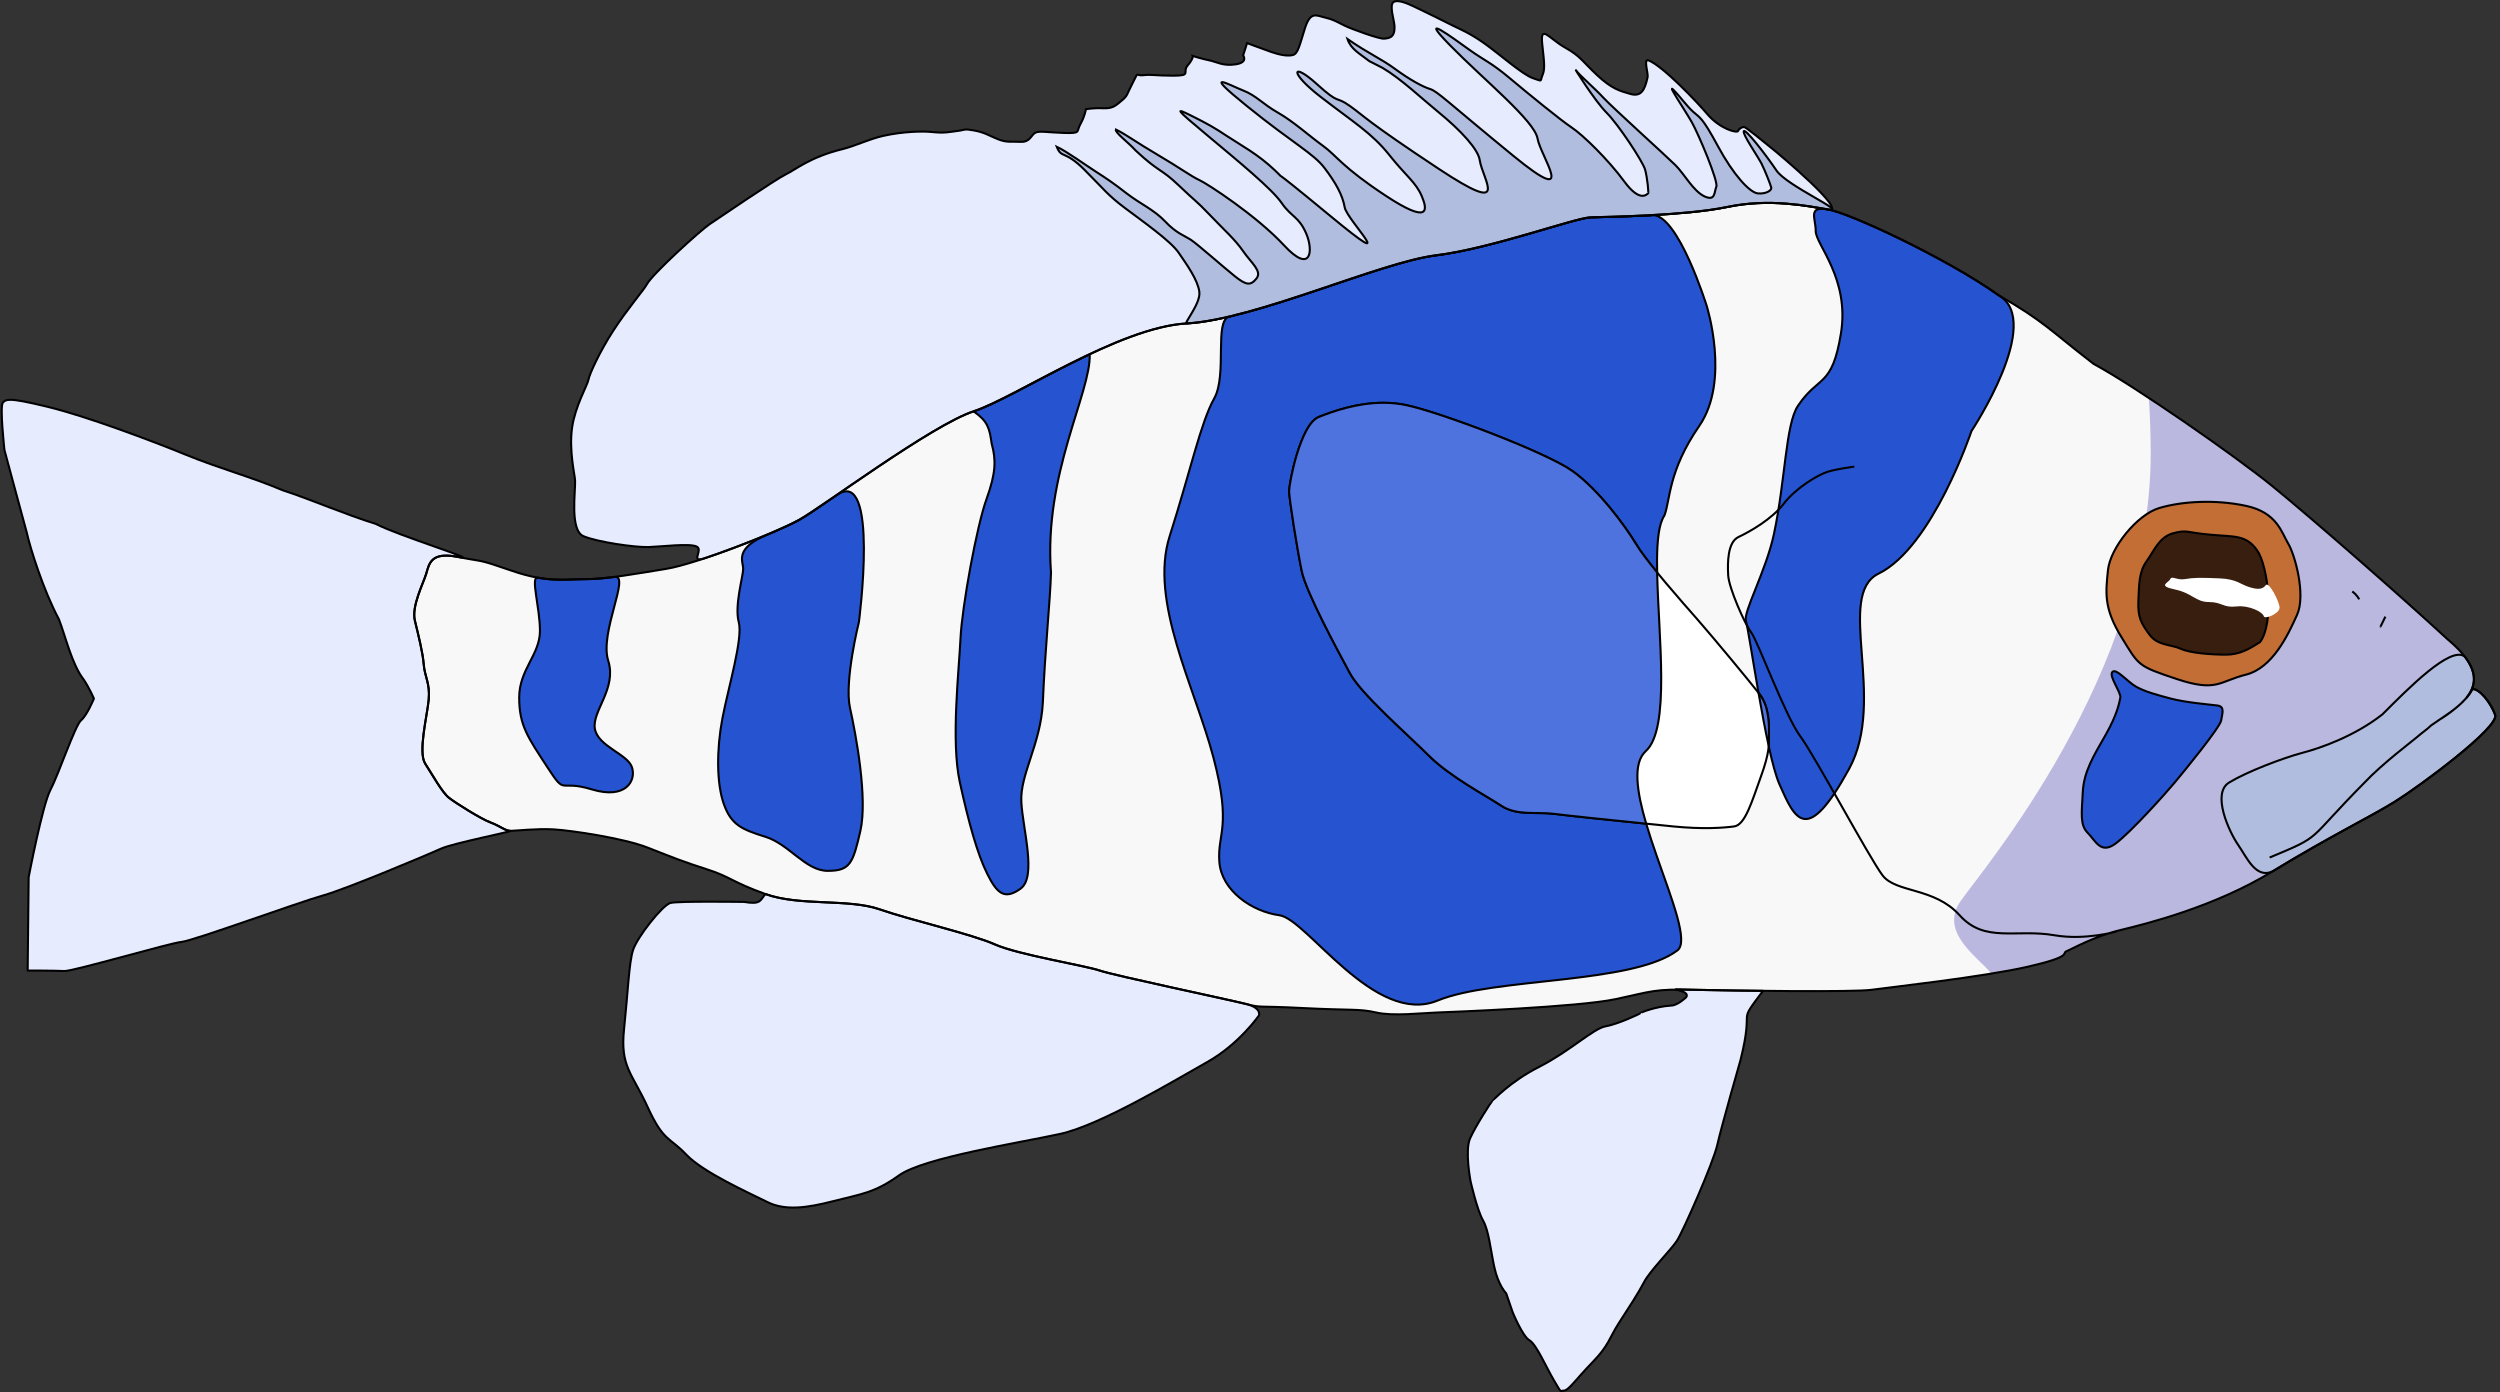 <?xml version="1.0" encoding="UTF-8"?>
<svg xmlns="http://www.w3.org/2000/svg" xmlns:xlink="http://www.w3.org/1999/xlink" width="449pt" height="250pt" viewBox="0 0 449 250" version="1.1">
<rect x="0" y="0" width="449" height="250" fill="#333333" stroke="none"/>
<g id="surface46">
<path style=" stroke:none;fill-rule:nonzero;fill:rgb(97.255%,97.255%,97.255%);fill-opacity:1;" d="M 333.035 83.793 C 333.035 83.793 329.969 84.188 328.238 84.723 C 326.508 85.254 322.512 87.648 320.379 90.438 C 318.246 93.234 314.25 95.492 312.254 96.426 C 310.258 97.352 310.258 101.078 310.387 103.34 C 310.52 105.602 313.316 111.984 314.52 113.578 C 315.715 115.172 320.648 128.602 323.309 132.191 C 325.973 135.781 335.695 154 338.098 157.191 C 340.496 160.387 347.418 159.32 351.949 164.371 C 356.477 169.422 362.074 166.766 369 167.965 C 374.488 168.91 380.055 167.301 380.055 167.301 M 442.961 125.332 C 445.082 122.758 445.246 119.527 439.602 114.82 C 431.258 107.105 414.914 92.832 408.168 87.34 C 401.418 81.84 383.297 69.254 376.02 65.352 C 368.199 59.328 367.137 57.73 358.969 53.031 C 349.371 46.207 332.059 38.227 328.328 37.609 C 324.598 36.988 317.848 35.566 310.207 37.164 C 302.57 38.758 288.543 38.938 285.695 39.023 C 282.859 39.109 267.938 44.609 257.902 45.852 C 247.863 47.09 225.484 57.375 213.141 58.082 C 200.797 58.793 182.414 71.383 174.867 73.863 C 167.316 76.344 147.688 91.059 143.52 93.363 C 139.344 95.668 125.133 101.254 119.715 102.145 C 114.301 103.027 108.969 104.004 105.242 104.004 C 101.512 104.004 98.312 104.711 91.918 102.496 C 85.523 100.277 87.121 100.992 82.238 100.016 C 77.352 99.039 77.086 101.254 76.555 103.027 C 76.02 104.801 73.891 108.875 74.516 111.449 C 75.133 114.023 75.93 117.125 76.109 119.34 C 76.285 121.559 77.262 122.703 77 125.633 C 76.73 128.559 75.047 135.117 76.379 137.156 C 77.707 139.195 79.398 142.301 80.641 143.277 C 81.883 144.25 86.41 147.086 88.098 147.703 C 89.789 148.328 90.766 149.215 91.652 149.215 C 92.535 149.215 96.359 148.77 99.465 148.949 C 102.574 149.125 112.078 150.543 116.34 152.227 C 120.602 153.91 122.824 154.801 127 156.129 C 131.168 157.457 131.352 158.344 137.477 160.562 C 143.605 162.777 152.395 161.359 157.992 163.312 C 163.586 165.258 174.508 167.742 178.684 169.605 C 182.859 171.465 194.938 173.414 197.512 174.301 C 200.086 175.191 221.137 179.617 223.891 180.328 C 226.645 181.039 225.484 180.594 234.012 181.039 C 242.535 181.48 244.133 181.129 247.156 181.836 C 250.172 182.543 255.504 181.922 258.078 181.836 C 260.652 181.75 283.48 180.859 290.141 179.445 C 296.801 178.023 296.98 177.582 304.348 177.758 C 311.723 177.934 332.945 178.203 336.145 177.758 C 339.34 177.312 356.215 175.453 364.293 173.594 C 372.375 171.734 370.246 171.203 371.129 170.844 C 372.02 170.488 376.02 168.184 380.812 167.031 C 385.609 165.879 397.688 162.867 408.168 156.48 C 418.645 150.098 425.66 146.734 430.102 143.984 C 434.543 141.234 448.93 130.594 448.129 128.383 C 447.332 126.164 445.309 123.664 444.066 123.75 M 422.465 106.219 C 423.352 106.84 423.707 107.637 423.707 107.637 M 428.414 110.738 C 427.797 111.984 427.527 112.602 427.527 112.516 "/>
<path style=" stroke:none;fill-rule:nonzero;fill:rgb(72.941%,72.157%,87.059%);fill-opacity:1;" d="M 385.934 71.469 C 393.992 76.773 403.637 83.648 408.168 87.34 C 414.914 92.832 431.258 107.105 439.602 114.82 C 444.543 118.941 445.031 121.93 443.656 124.336 L 444.066 123.75 C 445.309 123.664 447.332 126.164 448.133 128.383 C 448.93 130.594 434.543 141.234 430.102 143.984 C 425.66 146.734 418.645 150.098 408.168 156.484 C 397.688 162.867 385.609 165.879 380.812 167.031 C 380.543 167.094 380.285 167.164 380.023 167.234 L 380.055 167.301 C 380.055 167.301 379.562 167.441 378.738 167.613 C 374.898 168.828 371.887 170.543 371.129 170.844 C 370.246 171.203 372.375 171.734 364.293 173.594 C 362.449 174.02 360.133 174.445 357.641 174.848 C 355.18 171.816 348.234 167.441 352.113 161.852 C 355.984 156.254 386.242 120.938 386.273 81.371 C 386.262 78.062 386.148 74.758 385.934 71.469 Z M 422.465 106.219 L 423.707 107.637 C 423.707 107.637 423.352 106.84 422.465 106.219 Z M 428.414 110.742 L 427.527 112.516 C 427.527 112.602 427.797 111.984 428.414 110.742 Z M 428.414 110.742 "/>
<path style="fill-rule:nonzero;fill:rgb(69.02%,74.118%,87.059%);fill-opacity:1;stroke-width:0.239;stroke-linecap:butt;stroke-linejoin:miter;stroke:rgb(0%,0%,0%);stroke-opacity:1;stroke-miterlimit:4;" d="M 54.44 909.476 C 53.506 908.948 51.234 907.378 50.491 905.874 C 49.699 905.816 48.408 907.411 47.9 908.828 C 47.39 910.238 56.565 917.025 59.397 918.778 C 62.23 920.532 66.704 922.677 73.386 926.748 C 75.312 927.652 76.333 925.166 77.352 923.696 C 78.368 922.226 80.409 917.817 78.368 916.574 C 76.333 915.328 72.14 913.746 69.99 913.178 C 67.838 912.615 63.986 911.257 60.812 908.769 C 57.87 905.829 52.995 900.856 51.376 902.152 C 49.861 904.13 50.162 905.627 51.196 906.883 C 52.185 908.083 53.842 909.06 55.207 910.014 C 55.803 910.58 56.184 910.791 56.849 911.372 C 57.003 911.539 60.877 914.444 62.853 916.574 C 69.711 923.489 67.494 922.565 73.727 925.166 " transform="matrix(-1.568,0,0,1.568,523.236,-1296.65)"/>
<path style="fill-rule:nonzero;fill:rgb(76.078%,43.137%,20.784%);fill-opacity:1;stroke-width:0.239;stroke-linecap:butt;stroke-linejoin:miter;stroke:rgb(0%,0%,0%);stroke-opacity:1;stroke-miterlimit:4;" d="M 70.583 897.351 C 71.602 899.638 73.386 903.457 76.445 904.22 C 79.502 904.982 79.758 906.252 84.347 904.728 C 88.936 903.201 88.68 903.201 90.72 899.895 C 92.755 896.586 92.504 894.805 92.25 892.262 C 91.993 889.718 88.936 885.904 86.385 885.139 C 83.837 884.374 80.013 884.123 76.445 884.885 C 72.875 885.647 72.369 887.937 71.602 889.21 C 70.84 890.48 69.562 895.062 70.583 897.351 Z M 70.583 897.351 " transform="matrix(-1.568,0,0,1.568,523.236,-1296.65)"/>
<path style="fill-rule:nonzero;fill:rgb(21.961%,11.765%,5.882%);fill-opacity:1;stroke-width:0.239;stroke-linecap:butt;stroke-linejoin:miter;stroke:rgb(0%,0%,0%);stroke-opacity:1;stroke-miterlimit:4;" d="M 80.523 888.191 C 77.721 888.447 76.445 888.191 75.172 889.972 C 73.896 891.753 73.162 898.253 74.831 900.49 C 76.022 901.252 77.128 901.93 78.739 901.93 C 80.354 901.93 82.815 901.761 83.921 901.252 C 85.027 900.742 86.557 900.914 87.491 899.638 C 88.425 898.368 88.849 897.69 88.764 895.739 C 88.68 893.789 88.68 892.433 87.83 891.243 C 86.981 890.057 86.385 888.447 84.771 888.021 C 83.159 887.598 83.326 887.937 80.523 888.191 Z M 80.523 888.191 " transform="matrix(-1.568,0,0,1.568,523.236,-1296.65)"/>
<path style=" stroke:none;fill-rule:nonzero;fill:rgb(100%,100%,100%);fill-opacity:1;" d="M 406.965 105.07 C 406.434 105.734 405.77 105.996 404.035 105.465 C 402.301 104.938 401.77 104.004 398.578 103.871 C 395.379 103.734 393.914 103.734 392.449 104.004 C 390.98 104.266 390.051 103.34 389.781 104.004 C 389.516 104.668 387.387 105.199 390.582 105.863 C 393.777 106.527 394.312 108.125 396.711 108.125 C 399.109 108.125 399.242 109.188 401.637 108.922 C 404.035 108.656 406.434 109.984 406.566 110.656 C 406.703 111.32 409.41 110.211 409.41 109.145 C 409.41 108.082 407.496 104.406 406.965 105.07 Z M 406.965 105.07 "/>
<path style="fill-rule:nonzero;fill:rgb(14.902%,32.941%,81.961%);fill-opacity:1;stroke-width:0.239;stroke-linecap:butt;stroke-linejoin:miter;stroke:rgb(0%,0%,0%);stroke-opacity:1;stroke-miterlimit:4;" d="M 125.722 853.423 C 125.722 854.95 121.813 858.849 122.832 865.127 C 123.854 871.4 125.383 869.875 127.762 873.435 C 129.175 875.555 129.187 881.92 130.51 888.124 C 131.412 892.346 134.058 897.065 133.717 898.094 C 133.32 899.274 131.437 913.238 129.88 916.77 C 128.079 920.849 126.761 923.883 121.896 915.004 C 117.543 907.07 123.52 895.087 118.52 892.645 C 112.349 889.633 107.882 876.318 107.882 876.318 C 107.882 876.318 99.554 863.769 104.763 860.772 C 110.884 856.42 121.925 851.33 124.305 850.934 C 126.684 850.541 125.722 851.893 125.722 853.423 Z M 194.623 872.588 C 196.152 875.304 197.343 880.899 199.722 888.36 C 202.096 895.824 196.832 905.662 194.707 913.719 C 192.585 921.773 194.281 922.368 194.03 925.677 C 193.773 928.983 190.288 931.357 187.146 931.78 C 184.002 932.206 176.25 944.518 169.035 941.551 C 162.543 938.883 146.748 939.705 141.564 935.804 C 138.943 933.831 149.262 916.663 145.184 912.974 C 141.193 909.361 145.602 889.718 143.051 885.986 C 142.374 884.205 142.628 880.899 139.06 875.727 C 135.49 870.553 138.208 861.988 138.208 861.988 C 138.208 861.988 141.482 851.42 144.461 851.587 C 147.682 851.764 150.55 851.811 151.494 851.839 C 153.303 851.893 162.819 855.401 169.219 856.191 C 174.449 856.836 184.924 861.33 192.876 863.204 C 194.665 863.622 193.096 869.875 194.623 872.588 Z M 248.571 892.095 C 248.571 892.942 249.59 896.332 249.079 898.198 C 248.571 900.062 250.27 905.662 250.95 909.224 C 251.63 912.784 251.63 916.686 250.781 919.062 C 249.929 921.434 248.74 921.945 246.022 922.792 C 243.302 923.639 241.433 926.693 238.887 926.693 C 236.336 926.693 235.997 925.844 235.148 922.114 C 234.296 918.382 235.659 911.09 236.336 908.034 C 237.016 904.982 235.317 898.198 235.317 898.198 C 235.317 898.198 232.951 880.279 237.853 883.642 C 239.827 884.997 241.406 886.073 242.168 886.494 C 242.948 886.925 244.268 887.531 245.83 888.188 C 249.64 889.785 248.571 891.243 248.571 892.095 Z M 271.849 899.215 C 271.849 901.93 274.228 903.624 274.228 906.848 C 274.228 910.071 273.207 911.429 271 914.82 C 268.792 918.21 269.809 916.178 265.902 917.363 C 261.994 918.552 260.803 916.347 261.314 914.82 C 261.824 913.295 265.222 912.443 265.561 910.41 C 265.902 908.375 263.015 905.829 264.034 902.608 C 265.05 899.387 261.473 892.792 263.294 893.024 C 264.512 893.181 265.631 893.28 266.58 893.28 C 268.299 893.28 269.839 893.517 272.096 893.116 C 272.965 892.959 271.849 896.504 271.849 899.215 Z M 220.108 877.76 C 219.603 879.626 219.603 881.066 220.704 884.123 C 221.81 887.174 223.506 896.417 223.678 900.062 C 223.85 903.709 224.784 911.853 223.763 916.516 C 222.744 921.18 221.725 924.825 220.619 927.029 C 219.515 929.239 218.663 930.086 216.795 928.728 C 214.926 927.371 216.541 921.945 216.713 918.806 C 216.88 915.667 214.503 912.192 214.249 907.443 C 213.992 901.168 213.399 895.739 213.315 892.518 C 214.162 881.238 208.723 871.908 208.88 867.511 C 214.236 870.035 219.373 873.139 222.176 874.058 C 220.537 875.216 220.365 875.979 220.108 877.76 Z M 220.108 877.76 " transform="matrix(-1.568,0,0,1.568,523.236,-1296.65)"/>
<path style="fill-rule:nonzero;fill:rgb(90.196%,92.157%,99.216%);fill-opacity:1;stroke-width:0.239;stroke-linecap:butt;stroke-linejoin:miter;stroke:rgb(0%,0%,0%);stroke-opacity:1;stroke-miterlimit:4;" d="M 173.666 827.073 C 172.924 827.066 171.736 827.701 171.26 827.925 C 170.183 828.433 168.597 829.223 167.466 829.791 C 166.332 830.354 165.425 830.693 163.726 831.881 C 162.03 833.069 159.307 835.498 158.121 835.897 C 156.93 836.293 157.326 836.293 157.042 835.613 C 156.761 834.935 156.761 834.48 157.042 832.051 C 157.326 829.619 156.25 831.373 154.436 832.392 C 152.625 833.408 152.453 833.974 150.757 835.558 C 149.055 837.14 148.148 837.364 146.96 837.703 C 145.769 838.042 145.318 837.364 144.979 835.782 C 144.885 835.346 145.493 833.613 144.867 833.862 C 143.213 834.514 139.25 838.697 138.181 839.968 C 136.711 841.717 134.728 842.227 134.613 841.946 C 134.501 841.662 134.16 841.492 133.933 841.492 C 133.707 841.492 131.554 843.304 130.764 843.926 C 129.97 844.544 121.925 851.33 124.305 850.934 C 126.684 850.541 130.989 849.634 135.861 850.653 C 140.732 851.669 149.678 851.781 151.494 851.839 C 153.303 851.893 162.819 855.401 169.219 856.191 C 175.622 856.983 189.894 863.54 197.767 863.993 C 205.639 864.447 217.363 872.476 222.176 874.058 C 226.992 875.64 239.51 885.024 242.168 886.494 C 244.022 887.518 248.969 889.554 252.973 890.886 C 254.729 891.472 253.102 889.945 253.895 889.549 C 254.687 889.155 257.861 889.549 259.39 889.606 C 260.92 889.661 265.28 889.038 266.867 888.36 C 268.451 887.685 267.771 883.271 267.826 881.973 C 267.858 881.3 268.543 878.567 268.17 875.921 C 267.816 873.453 266.408 871.069 266.296 870.438 C 266.184 869.798 265.011 867.232 263.466 864.843 C 261.884 862.394 259.931 860.127 259.615 859.527 C 258.992 858.341 253.441 853.308 252.425 852.628 C 251.403 851.951 244.777 847.429 243.698 846.921 C 242.624 846.413 240.923 844.94 237.243 844.038 C 235.696 843.655 234.181 842.883 232.545 842.511 C 230.283 842.001 228.001 841.961 227.046 842.058 C 225.407 842.227 225.009 842.058 224.044 841.946 C 223.083 841.834 223.367 841.662 222.121 841.889 C 220.876 842.113 220.365 842.511 219.346 842.907 C 218.325 843.304 217.874 843.132 216.795 843.191 C 215.721 843.246 215.607 842.452 215.156 842.173 C 214.7 841.889 213.793 842.113 211.812 842.173 C 209.829 842.227 210.452 842.058 209.944 841.154 C 209.433 840.247 209.319 839.457 209.319 839.457 C 209.319 839.457 208.472 839.288 207.338 839.345 C 206.205 839.4 205.866 839.006 205.186 838.441 C 204.508 837.875 204.675 837.818 203.938 836.405 C 203.203 834.99 203.713 835.67 202.749 835.558 C 201.79 835.444 201.446 835.613 199.294 835.613 C 197.144 835.613 198.332 835.219 197.65 834.425 C 196.972 833.633 197.087 833.353 197.087 833.353 C 197.087 833.353 196.01 833.692 195.163 833.862 C 194.311 834.031 193.631 834.539 192.156 834.313 C 190.684 834.088 191.309 833.294 191.309 833.294 L 190.856 831.881 C 190.856 831.881 189.042 832.559 188.081 832.898 C 187.119 833.239 186.157 833.408 185.587 833.239 C 185.024 833.069 184.852 832.163 184.229 830.187 C 183.606 828.207 182.926 828.717 181.965 828.944 C 181.001 829.168 180.659 829.392 179.755 829.846 C 178.848 830.299 175.677 831.428 175.166 831.373 C 174.655 831.316 173.866 831.316 173.978 829.846 C 174.03 829.173 174.578 827.559 174.092 827.188 C 173.983 827.105 173.838 827.073 173.666 827.073 Z M 173.666 827.073 " transform="matrix(-1.568,0,0,1.568,523.236,-1296.65)"/>
<path style="fill-rule:nonzero;fill:rgb(69.02%,74.118%,87.059%);fill-opacity:1;stroke-width:0.239;stroke-linecap:butt;stroke-linejoin:miter;stroke:rgb(0%,0%,0%);stroke-opacity:1;stroke-miterlimit:4;" d="M 196.322 860.376 C 196.491 859.018 197.767 857.237 198.701 855.879 C 199.635 854.527 202.779 852.322 204.817 850.792 C 206.855 849.265 207.196 848.675 209.491 846.383 C 211.785 844.093 212.099 845.15 212.657 843.754 C 211.551 844.263 209.319 845.875 208.13 846.637 C 206.939 847.402 206.177 847.907 204.648 849.098 C 203.118 850.284 201.504 850.964 200.228 852.322 C 198.955 853.675 198.021 853.931 197.256 854.439 C 196.491 854.95 193.519 857.578 192.244 858.595 C 190.968 859.614 190.46 859.698 189.782 858.849 C 189.1 858.002 190.373 857.07 191.309 855.712 C 192.244 854.355 193.519 853.251 195.131 851.555 C 196.748 849.861 196.661 850.112 198.701 848.164 C 200.739 846.213 200.908 846.722 203.626 844.178 C 204.408 843.291 206.015 842.12 205.891 841.779 C 204.772 842.312 203.541 843.246 201.08 844.689 C 198.616 846.131 197.256 847.145 196.322 847.571 C 195.388 847.995 189.782 851.642 186.636 855.032 C 183.494 858.425 183.238 855.628 184.09 853.675 C 184.937 851.726 185.786 851.811 186.892 850.199 C 187.996 848.587 191.818 845.451 195.47 842.397 C 199.127 839.345 199.127 839.26 197.256 840.192 C 195.388 841.126 194.623 841.55 193.096 842.569 C 191.563 843.585 189.61 844.601 187.655 846.467 C 185.702 848.336 189.782 844.689 181.369 851.642 C 172.959 858.595 179.414 852.15 179.67 850.708 C 179.924 849.265 180.689 847.907 181.965 846.213 C 183.238 844.517 185.53 843.416 190.883 839.088 C 196.237 834.764 192.839 836.717 191.309 837.307 C 189.782 837.903 189.1 838.837 187.316 839.853 C 185.53 840.87 183.661 842.569 182.134 843.67 C 180.604 844.773 180.009 846.044 174.997 849.35 C 169.984 852.658 170.154 851.046 170.836 849.437 C 171.514 847.825 172.62 847.145 174.573 844.689 C 176.529 842.227 178.651 840.954 182.388 838.072 C 186.125 835.19 185.702 834.001 182.899 836.545 C 180.094 839.088 180.859 837.818 179.075 839.088 C 177.291 840.364 177.206 840.787 168.881 846.298 C 160.552 851.811 163.866 847.571 164.209 845.279 C 164.391 844.043 166.352 841.903 168.881 839.836 C 170.854 838.224 173.218 835.967 175.338 834.721 C 175.525 834.609 176.668 834.054 176.853 833.949 C 177.994 833.055 178.96 832.584 179.351 831.42 C 176.89 833.114 175.507 833.662 173.893 834.851 C 172.276 836.037 170.749 836.884 169.902 837.14 C 169.05 837.394 167.946 838.583 160.385 844.773 C 152.824 850.964 157.239 844.856 157.583 842.82 C 157.922 840.787 163.699 836.121 167.605 832.135 C 171.514 828.149 167.179 831.373 165.398 832.646 C 163.614 833.917 162.931 834.088 160.809 835.867 C 158.684 837.648 154.947 840.703 153.674 841.55 C 152.396 842.397 149.511 845.197 147.643 847.74 C 145.769 850.284 145.007 849.098 144.922 849.098 C 144.835 849.098 145.007 847.317 145.263 846.383 C 145.518 845.451 148.32 841.211 149.678 839.853 C 151.038 838.498 153.587 834.425 153.163 835.02 C 152.74 835.613 151.123 836.968 150.022 838.159 C 148.916 839.345 142.8 844.856 141.778 845.875 C 140.759 846.893 139.738 848.842 138.465 849.437 C 137.192 850.03 137.359 848.926 137.107 848.336 C 136.851 847.74 139.142 842.312 139.91 840.954 C 140.675 839.599 142.8 836.46 142.032 837.225 C 141.268 837.987 140.505 839.088 139.738 839.768 C 138.976 840.446 138.719 840.364 136.935 843.67 C 135.151 846.978 133.283 849.011 132.349 849.098 C 131.415 849.183 130.734 848.759 130.819 848.418 C 130.904 848.079 131.499 846.555 131.923 845.703 C 132.349 844.856 134.133 842.312 133.961 841.973 C 133.794 841.634 131.415 844.689 130.224 846.467 C 129.035 848.249 121.925 851.33 124.305 850.934 C 126.684 850.541 130.989 849.634 135.861 850.653 C 140.732 851.669 149.678 851.781 151.494 851.839 C 153.303 851.893 162.819 855.401 169.219 856.191 C 175.622 856.983 189.894 863.54 197.767 863.993 C 198.165 864.018 196.152 861.731 196.322 860.376 Z M 196.322 860.376 " transform="matrix(-1.568,0,0,1.568,523.236,-1296.65)"/>
<path style="fill-rule:nonzero;fill:rgb(14.902%,32.941%,81.961%);fill-opacity:1;stroke-width:0.239;stroke-linecap:butt;stroke-linejoin:miter;stroke:rgb(0%,0%,0%);stroke-opacity:1;stroke-miterlimit:4;" d="M 84.601 916.574 C 83.468 915.216 79.39 910.238 79.278 909.449 C 79.163 908.656 78.824 907.867 79.731 907.752 C 80.635 907.64 83.356 907.411 85.055 906.962 C 86.756 906.509 88.002 906.17 89.018 905.605 C 90.037 905.039 91.283 903.457 91.739 903.908 C 92.192 904.359 90.72 906.285 90.832 906.848 C 90.944 907.411 91.171 908.769 92.531 911.145 C 93.889 913.519 95.022 915.328 95.134 917.705 C 95.252 920.076 95.476 921.434 94.571 922.338 C 93.662 923.243 93.099 924.825 91.398 923.584 C 89.699 922.338 85.735 917.929 84.601 916.574 Z M 84.601 916.574 " transform="matrix(-1.568,0,0,1.568,523.236,-1296.65)"/>
<path style="fill-rule:nonzero;fill:rgb(90.196%,92.157%,99.216%);fill-opacity:1;stroke-width:0.239;stroke-linecap:round;stroke-linejoin:round;stroke:rgb(0%,0%,0%);stroke-opacity:1;stroke-miterlimit:4;" d="M 141.634 940.265 C 141.377 940.265 140.772 940.29 139.598 940.318 C 137.854 940.358 134.895 940.407 131.763 940.44 C 134.895 944.615 132.688 941.733 134.332 948.347 C 134.332 948.347 136.539 956.035 136.993 958.07 C 137.446 960.106 140.959 968.078 141.639 969.094 C 142.316 970.113 144.695 972.487 145.376 973.788 C 146.056 975.086 147.132 976.727 148.265 978.479 C 149.394 980.235 149.394 981.022 151.262 982.946 C 153.136 984.869 154.04 986.226 154.551 986.226 C 155.059 986.226 154.775 986.62 155.682 985.095 C 156.591 983.566 157.722 980.91 158.517 980.459 C 159.309 980.006 160.44 977.236 160.44 977.236 L 161.178 975.086 C 161.178 975.086 162.084 974.184 162.535 972.091 C 162.989 969.998 163.158 967.908 163.838 966.72 C 164.516 965.532 165.256 962.253 165.256 962.253 C 165.256 962.253 165.936 958.748 165.311 957.335 C 164.688 955.923 162.819 953.038 162.765 953.038 C 162.707 953.038 160.839 950.891 157.383 949.137 C 153.928 947.383 151.155 944.727 149.793 944.501 C 148.432 944.276 145.769 943.031 145.769 942.973 C 145.769 942.919 144.073 942.238 142.316 942.126 C 141.522 942.126 140.56 941.165 140.56 941.165 C 140.044 940.43 142.404 940.258 141.634 940.265 Z M 141.634 940.265 " transform="matrix(-1.568,0,0,1.568,523.236,-1296.65)"/>
<path style="fill-rule:nonzero;fill:rgb(90.196%,92.157%,99.216%);fill-opacity:1;stroke-width:0.239;stroke-linecap:round;stroke-linejoin:round;stroke:rgb(0%,0%,0%);stroke-opacity:1;stroke-miterlimit:4;" d="M 246.022 929.351 C 242.113 930.764 236.508 929.857 232.938 931.103 C 229.371 932.346 222.405 933.93 219.742 935.119 C 217.079 936.304 209.376 937.547 207.734 938.113 C 206.092 938.681 192.667 941.504 190.911 941.957 C 189.154 942.41 189.496 943.257 189.496 943.257 C 189.496 943.257 191.763 946.536 195.388 948.574 C 199.012 950.607 207.622 955.811 212.266 956.825 C 216.912 957.844 227.898 959.54 230.728 961.576 C 233.561 963.611 235.148 963.723 238.205 964.515 C 241.264 965.307 243.758 965.649 245.798 964.63 C 247.833 963.611 253.16 961.234 255.083 959.201 C 257.011 957.166 257.689 957.732 259.502 953.773 C 261.314 949.817 262.671 949.137 262.22 944.839 C 261.769 940.544 261.655 937.263 261.199 935.796 C 260.748 934.324 257.801 930.592 256.897 930.368 C 255.99 930.141 248.456 930.253 248.456 930.253 C 246.476 930.592 246.645 930.029 246.022 929.351 Z M 246.022 929.351 " transform="matrix(-1.568,0,0,1.568,523.236,-1296.65)"/>
<path style="fill-rule:nonzero;fill:rgb(100%,100%,100%);fill-opacity:1;stroke-width:0.239;stroke-linecap:round;stroke-linejoin:round;stroke:rgb(0%,0%,0%);stroke-opacity:1;stroke-miterlimit:4;" d="M 175.208 873.081 C 174.361 873.086 173.492 873.166 172.62 873.35 C 168.624 874.2 156.561 878.779 153.587 880.899 C 150.615 883.019 147.555 887.174 146.28 889.294 C 145.007 891.415 141.016 895.909 139.23 897.944 C 137.446 899.979 133.368 904.9 132.177 906.424 C 130.989 907.951 131.076 910.156 131.076 911.173 C 131.076 912.192 130.989 913.123 132.01 915.923 C 133.026 918.721 133.794 921.434 135.067 921.606 C 136.34 921.773 138.637 921.942 142.032 921.606 C 145.43 921.267 153.759 920.415 155.709 920.164 C 157.665 919.909 159.962 920.415 161.743 919.229 C 163.527 918.043 167.605 915.923 170.069 913.462 C 172.533 911.003 177.802 906.424 179.075 904.048 C 180.348 901.676 184.09 894.805 184.595 892.346 C 185.106 889.89 186.04 884.038 186.04 883.188 C 186.04 882.341 184.767 875.555 182.645 874.708 C 180.983 874.046 178.235 873.074 175.208 873.081 Z M 175.208 873.081 " transform="matrix(-1.568,0,0,1.568,523.236,-1296.65)"/>
<path style="fill-rule:nonzero;fill:rgb(90.196%,92.157%,99.216%);fill-opacity:1;stroke-width:0.239;stroke-linecap:round;stroke-linejoin:round;stroke:rgb(0%,0%,0%);stroke-opacity:1;stroke-miterlimit:4;" d="M 332.524 872.738 C 331.886 872.733 330.69 872.944 328.204 873.55 C 323.789 874.624 316.425 877.391 312.404 879.033 C 308.381 880.675 305.21 881.462 301.303 883.104 C 298.017 884.177 294.166 885.872 290.656 886.95 C 288.105 888.303 278.137 891.36 281.251 890.737 C 284.368 890.114 284.537 891.527 284.876 892.658 C 285.217 893.789 286.575 896.387 286.176 898.029 C 285.783 899.671 285.274 901.649 285.16 903.061 C 285.048 904.476 284.425 905.206 284.592 907.075 C 284.764 908.94 285.838 913.123 284.988 914.424 C 284.141 915.724 283.062 917.705 282.27 918.327 C 281.478 918.945 278.59 920.756 277.514 921.15 C 276.436 921.549 275.813 922.114 275.247 922.114 C 274.684 922.114 281.817 923.527 283.179 924.15 C 284.537 924.77 294.054 928.783 296.712 929.518 C 299.375 930.253 311.61 934.72 312.912 934.835 C 314.213 934.947 325.374 938.225 326.335 938.17 C 327.299 938.113 330.528 938.113 330.528 938.113 L 330.416 927.426 C 330.416 927.426 328.827 919.117 327.922 917.421 C 327.015 915.724 325.09 910.014 324.41 909.449 C 323.729 908.886 322.94 906.962 322.94 906.962 C 322.94 906.962 323.445 905.774 324.128 904.758 C 325.486 903.001 326.221 899.725 326.958 897.857 C 328.714 894.581 330.244 889.718 330.64 887.909 C 330.64 887.909 333.191 878.522 333.191 878.468 C 333.191 878.41 333.754 873.435 333.358 873.042 C 333.186 872.867 333.022 872.738 332.524 872.738 Z M 332.524 872.738 " transform="matrix(-1.568,0,0,1.568,523.236,-1296.65)"/>
<path style="fill:none;stroke-width:0.239;stroke-linecap:butt;stroke-linejoin:miter;stroke:rgb(0%,0%,0%);stroke-opacity:1;stroke-miterlimit:4;" d="M 121.303 880.391 C 121.303 880.391 123.258 880.642 124.362 880.984 C 125.465 881.322 128.014 882.847 129.374 884.628 C 130.734 886.41 133.283 887.852 134.556 888.447 C 135.829 889.038 135.829 891.415 135.747 892.857 C 135.662 894.299 133.878 898.368 133.111 899.387 C 132.349 900.403 129.202 908.968 127.506 911.257 C 125.807 913.547 119.606 925.166 118.074 927.201 C 116.544 929.239 112.13 928.559 109.24 931.78 C 106.353 935.001 102.783 933.307 98.366 934.072 C 94.865 934.675 91.315 933.649 91.315 933.649 M 51.196 906.883 C 49.843 905.241 49.739 903.181 53.339 900.179 C 58.66 895.259 69.083 886.156 73.386 882.653 C 77.691 879.145 89.248 871.118 93.889 868.63 C 98.876 864.786 99.554 863.769 104.763 860.772 C 110.884 856.42 121.925 851.33 124.305 850.934 C 126.684 850.541 130.989 849.634 135.861 850.653 C 140.732 851.669 149.678 851.781 151.494 851.839 C 153.303 851.893 162.819 855.401 169.219 856.191 C 175.622 856.983 189.894 863.54 197.767 863.993 C 205.639 864.447 217.363 872.476 222.176 874.058 C 226.992 875.64 239.51 885.024 242.168 886.494 C 244.831 887.964 253.895 891.527 257.35 892.095 C 260.803 892.658 264.203 893.28 266.58 893.28 C 268.959 893.28 271 893.731 275.078 892.319 C 279.156 890.904 278.137 891.36 281.251 890.737 C 284.368 890.114 284.537 891.527 284.876 892.658 C 285.217 893.789 286.575 896.387 286.176 898.029 C 285.783 899.671 285.274 901.649 285.16 903.061 C 285.048 904.476 284.425 905.206 284.592 907.075 C 284.764 908.94 285.838 913.123 284.988 914.424 C 284.141 915.724 283.062 917.705 282.27 918.327 C 281.478 918.945 278.59 920.756 277.514 921.15 C 276.436 921.549 275.813 922.114 275.247 922.114 C 274.684 922.114 272.245 921.83 270.265 921.945 C 268.282 922.057 262.22 922.961 259.502 924.035 C 256.784 925.109 255.367 925.677 252.704 926.524 C 250.046 927.371 249.929 927.936 246.022 929.351 C 242.113 930.764 236.508 929.857 232.938 931.103 C 229.371 932.346 222.405 933.93 219.742 935.119 C 217.079 936.304 209.376 937.547 207.734 938.113 C 206.092 938.681 192.667 941.504 190.911 941.957 C 189.154 942.41 189.894 942.126 184.456 942.41 C 179.02 942.692 178.001 942.468 176.073 942.919 C 174.15 943.37 170.749 942.973 169.107 942.919 C 167.466 942.861 152.907 942.296 148.659 941.391 C 144.411 940.487 144.297 940.206 139.598 940.318 C 134.895 940.43 121.36 940.602 119.32 940.318 C 117.282 940.034 106.519 938.848 101.368 937.662 C 96.213 936.476 97.571 936.135 97.008 935.908 C 96.44 935.682 93.889 934.212 90.832 933.477 C 87.773 932.742 80.07 930.821 73.386 926.748 C 66.704 922.677 62.23 920.532 59.397 918.778 C 56.565 917.025 47.39 910.238 47.9 908.828 C 48.408 907.411 49.699 905.816 50.491 905.874 M 64.268 894.693 C 63.702 895.089 63.476 895.597 63.476 895.597 M 60.474 897.575 C 60.867 898.368 61.039 898.764 61.039 898.709 " transform="matrix(-1.568,0,0,1.568,523.236,-1296.65)"/>
<path style="fill-rule:nonzero;fill:rgb(30.98%,45.098%,87.059%);fill-opacity:1;stroke-width:0.239;stroke-linecap:round;stroke-linejoin:round;stroke:rgb(0%,0%,0%);stroke-opacity:1;stroke-miterlimit:4;" d="M 175.208 873.081 C 174.361 873.086 173.492 873.166 172.62 873.35 C 168.624 874.2 156.561 878.779 153.587 880.899 C 150.615 883.019 147.555 887.174 146.28 889.294 C 145.792 890.107 144.897 891.275 143.886 892.513 C 143.744 899.808 142.356 910.413 145.184 912.974 C 146.711 914.356 146.218 917.632 145.141 921.292 C 149.033 920.896 154.22 920.358 155.709 920.164 C 157.665 919.909 159.962 920.415 161.743 919.229 C 163.527 918.043 167.605 915.923 170.069 913.462 C 172.533 911.003 177.802 906.424 179.075 904.048 C 180.348 901.676 184.09 894.805 184.595 892.346 C 185.106 889.89 186.04 884.038 186.04 883.188 C 186.04 882.341 184.767 875.555 182.645 874.708 C 180.983 874.046 178.235 873.074 175.208 873.081 Z M 132.277 906.3 C 132.249 906.337 132.202 906.389 132.177 906.424 C 130.989 907.951 131.076 910.156 131.076 911.173 C 131.076 911.564 131.063 911.942 131.103 912.416 C 131.514 910.537 131.913 908.38 132.277 906.3 Z M 132.277 906.3 " transform="matrix(-1.568,0,0,1.568,523.236,-1296.65)"/>
</g>
</svg>
